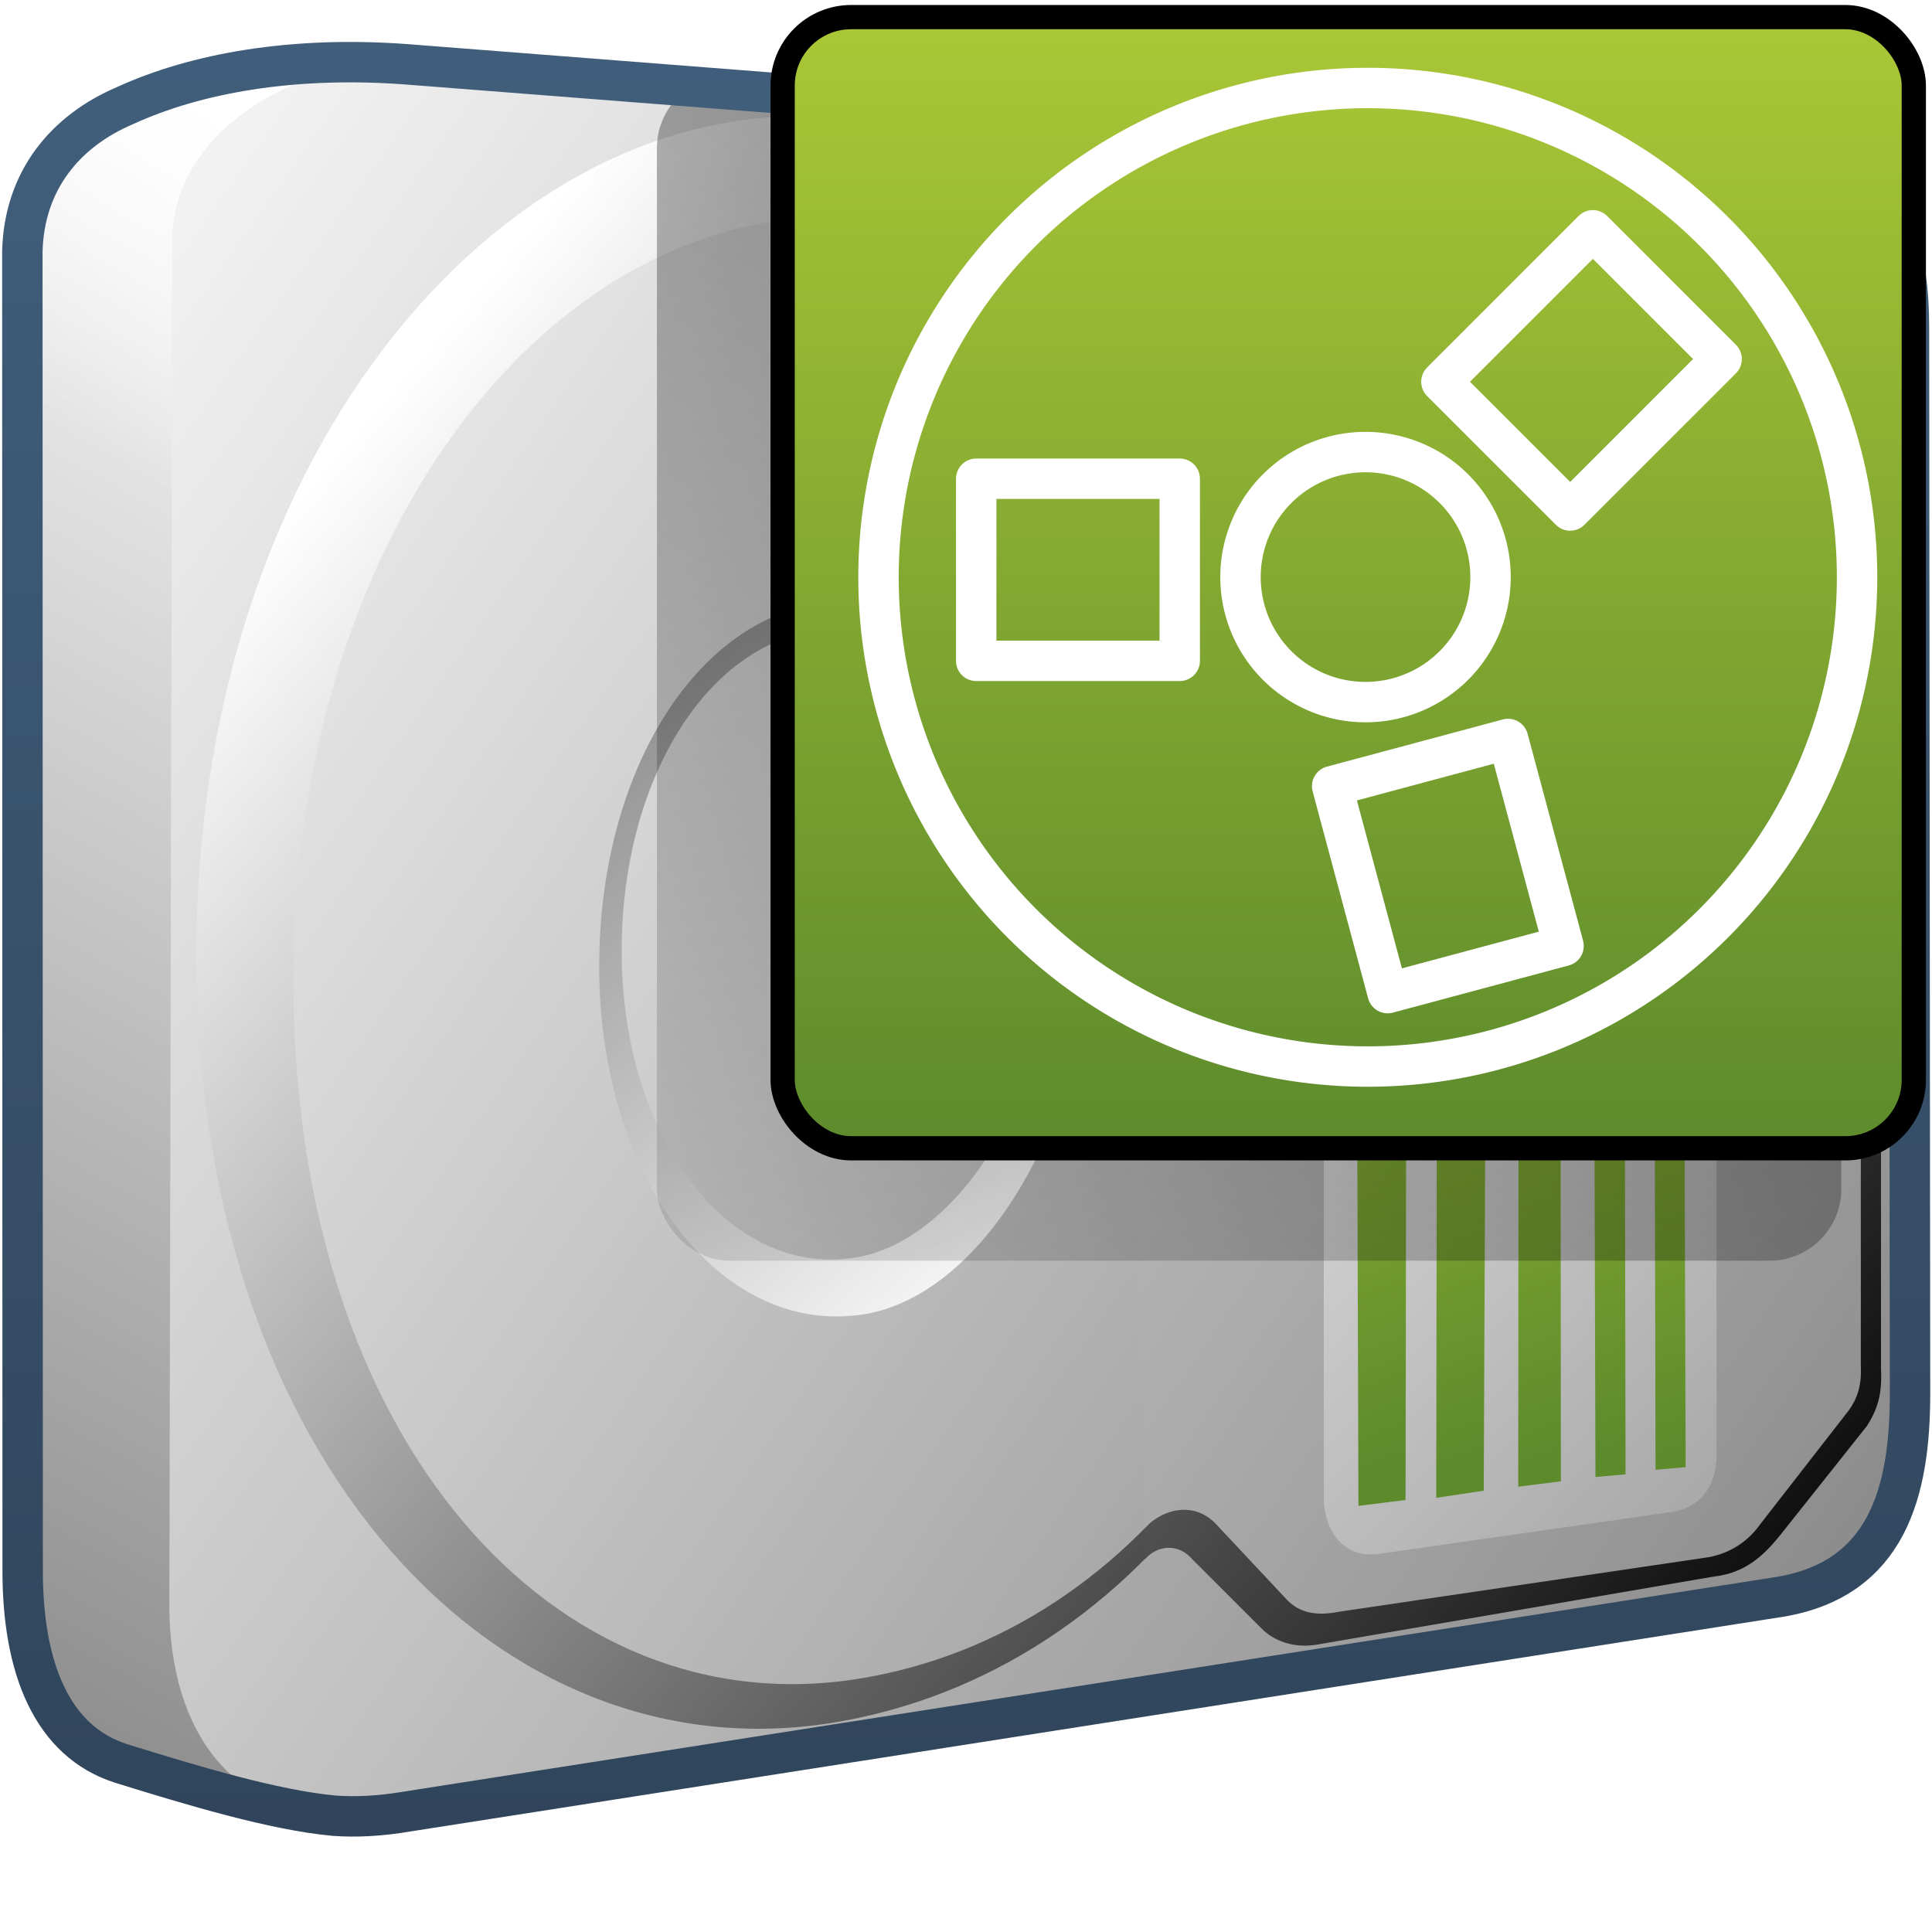 <?xml version="1.0" encoding="UTF-8" standalone="no"?>
<!-- Created with Inkscape (http://www.inkscape.org/) -->

<svg
   xmlns:dc="http://purl.org/dc/elements/1.1/"
   xmlns:cc="http://creativecommons.org/ns#"
   xmlns:rdf="http://www.w3.org/1999/02/22-rdf-syntax-ns#"
   xmlns:svg="http://www.w3.org/2000/svg"
   xmlns="http://www.w3.org/2000/svg"
   xmlns:xlink="http://www.w3.org/1999/xlink"
   xmlns:sodipodi="http://sodipodi.sourceforge.net/DTD/sodipodi-0.dtd"
   xmlns:inkscape="http://www.inkscape.org/namespaces/inkscape"
   width="128"
   height="128"
   id="svg2"
   sodipodi:version="0.32"
   inkscape:version="0.48.3.1 r9886"
   version="1.0"
   sodipodi:docname="gnome-dev-harddisk-1394.svg"
   inkscape:output_extension="org.inkscape.output.svg.inkscape">
  <defs
     id="defs4">
    <linearGradient
       inkscape:collect="always"
       xlink:href="#linearGradient5439"
       id="linearGradient10063"
       gradientUnits="userSpaceOnUse"
       gradientTransform="matrix(2.677,0,0,2.677,-1298.621,-1689.318)"
       x1="490.271"
       y1="632.727"
       x2="449.23"
       y2="708.075" />
    <linearGradient
       inkscape:collect="always"
       xlink:href="#linearGradient5362"
       id="linearGradient10060"
       gradientUnits="userSpaceOnUse"
       gradientTransform="matrix(2.677,0,0,2.677,-1298.621,-1689.318)"
       x1="491.021"
       y1="633.164"
       x2="485.688"
       y2="640.887" />
    <linearGradient
       inkscape:collect="always"
       xlink:href="#linearGradient5439"
       id="linearGradient10057"
       gradientUnits="userSpaceOnUse"
       gradientTransform="matrix(2.677,0,0,2.677,-1298.621,-1689.318)"
       x1="485.658"
       y1="629.863"
       x2="594.251"
       y2="706.584" />
    <linearGradient
       inkscape:collect="always"
       xlink:href="#linearGradient5439"
       id="linearGradient10054"
       gradientUnits="userSpaceOnUse"
       gradientTransform="matrix(2.677,0,0,2.677,-1298.621,-1689.318)"
       x1="495.354"
       y1="640.051"
       x2="531.086"
       y2="670.771" />
    <linearGradient
       inkscape:collect="always"
       xlink:href="#linearGradient5439"
       id="linearGradient10051"
       gradientUnits="userSpaceOnUse"
       gradientTransform="matrix(2.677,0,0,2.677,-1298.621,-1689.318)"
       x1="494.968"
       y1="639.712"
       x2="531.75"
       y2="670.737" />
    <linearGradient
       inkscape:collect="always"
       xlink:href="#linearGradient5439"
       id="linearGradient10048"
       gradientUnits="userSpaceOnUse"
       gradientTransform="matrix(2.435,0,0,2.435,-1174.853,-1529.706)"
       x1="484.042"
       y1="629.665"
       x2="598.577"
       y2="708.887" />
    <linearGradient
       inkscape:collect="always"
       xlink:href="#linearGradient5439"
       id="linearGradient10045"
       gradientUnits="userSpaceOnUse"
       gradientTransform="matrix(2.459,0,0,2.46,-1184.435,-1547.258)"
       x1="482.044"
       y1="629.512"
       x2="600.662"
       y2="711.913" />
    <linearGradient
       inkscape:collect="always"
       xlink:href="#linearGradient5439"
       id="linearGradient10042"
       gradientUnits="userSpaceOnUse"
       gradientTransform="matrix(2.677,0,0,2.677,-1298.148,-1689.568)"
       x1="513.536"
       y1="643.155"
       x2="572.049"
       y2="698.166" />
    <linearGradient
       inkscape:collect="always"
       xlink:href="#linearGradient5439"
       id="linearGradient10039"
       gradientUnits="userSpaceOnUse"
       gradientTransform="matrix(2.705,0,0,2.662,-1310.12,-1678.397)"
       x1="511.004"
       y1="661.836"
       x2="484.411"
       y2="630.453" />
    <linearGradient
       inkscape:collect="always"
       xlink:href="#linearGradient5439"
       id="linearGradient10036"
       gradientUnits="userSpaceOnUse"
       gradientTransform="matrix(2.597,0,0,2.556,-1255.519,-1609.143)"
       x1="485.015"
       y1="633.398"
       x2="594.818"
       y2="707.732" />
    <linearGradient
       inkscape:collect="always"
       xlink:href="#linearGradient5316"
       id="linearGradient10032"
       gradientUnits="userSpaceOnUse"
       gradientTransform="matrix(2.928,0,0,2.677,-2658.589,-136.934)"
       x1="938.682"
       y1="69.827"
       x2="945.226"
       y2="86.787" />
    <linearGradient
       inkscape:collect="always"
       xlink:href="#linearGradient5316"
       id="linearGradient10029"
       gradientUnits="userSpaceOnUse"
       gradientTransform="matrix(2.976,0,0,2.721,-2714.244,-140.061)"
       x1="938.682"
       y1="69.827"
       x2="945.226"
       y2="86.787" />
    <linearGradient
       inkscape:collect="always"
       xlink:href="#linearGradient5316"
       id="linearGradient10026"
       gradientUnits="userSpaceOnUse"
       gradientTransform="matrix(2.748,0,0,2.748,-2504.559,-141.94)"
       x1="938.682"
       y1="69.827"
       x2="945.226"
       y2="86.787" />
    <linearGradient
       inkscape:collect="always"
       xlink:href="#linearGradient5316"
       id="linearGradient10023"
       gradientUnits="userSpaceOnUse"
       gradientTransform="matrix(2.976,0,0,2.721,-2709.069,-139.943)"
       x1="938.682"
       y1="69.827"
       x2="945.226"
       y2="86.787" />
    <linearGradient
       inkscape:collect="always"
       xlink:href="#linearGradient5316"
       id="linearGradient10020"
       gradientUnits="userSpaceOnUse"
       gradientTransform="matrix(2.928,0,0,2.677,-2654.608,-136.808)"
       x1="938.682"
       y1="69.827"
       x2="945.226"
       y2="86.787" />
    <filter
       inkscape:collect="always"
       id="filter4748">
      <feGaussianBlur
         inkscape:collect="always"
         stdDeviation="0.733"
         id="feGaussianBlur4750" />
    </filter>
    <linearGradient
       inkscape:collect="always"
       xlink:href="#linearGradient5344"
       id="linearGradient13114"
       gradientUnits="userSpaceOnUse"
       gradientTransform="translate(-424.439,-452.757)"
       x1="495.948"
       y1="486.777"
       x2="434.51"
       y2="572.777" />
    <linearGradient
       inkscape:collect="always"
       xlink:href="#linearGradient9863"
       id="linearGradient10068"
       gradientUnits="userSpaceOnUse"
       gradientTransform="matrix(2.677,0,0,2.677,-1138.029,-136.934)"
       x1="448.614"
       y1="98.164"
       x2="448.614"
       y2="51.04" />
    <linearGradient
       id="linearGradient2481">
      <stop
         id="stop2483"
         offset="0"
         style="stop-color:#87c6ff;stop-opacity:1;" />
      <stop
         style="stop-color:#75aadb;stop-opacity:1;"
         offset="0.5"
         id="stop3944" />
      <stop
         id="stop2485"
         offset="1"
         style="stop-color:#75aadb;stop-opacity:1;" />
    </linearGradient>
    <linearGradient
       inkscape:collect="always"
       xlink:href="#linearGradient5316"
       id="linearGradient13116"
       gradientUnits="userSpaceOnUse"
       gradientTransform="matrix(1.561,0,0,1.561,51.852,1.134)"
       x1="22.5"
       y1="-0"
       x2="22.5"
       y2="48.001" />
    <linearGradient
       inkscape:collect="always"
       xlink:href="#linearGradient5439"
       id="linearGradient7591"
       gradientUnits="userSpaceOnUse"
       gradientTransform="matrix(2.677,0,0,2.677,-1298.596,-1689.817)"
       x1="490.271"
       y1="632.727"
       x2="449.23"
       y2="708.075" />
    <linearGradient
       inkscape:collect="always"
       xlink:href="#linearGradient5362"
       id="linearGradient7588"
       gradientUnits="userSpaceOnUse"
       gradientTransform="matrix(2.677,0,0,2.677,-1298.596,-1689.817)"
       x1="491.021"
       y1="633.164"
       x2="485.688"
       y2="640.887" />
    <linearGradient
       inkscape:collect="always"
       xlink:href="#linearGradient5439"
       id="linearGradient7583"
       gradientUnits="userSpaceOnUse"
       gradientTransform="matrix(2.677,0,0,2.677,-1298.596,-1689.817)"
       x1="485.658"
       y1="629.863"
       x2="594.251"
       y2="706.584" />
    <linearGradient
       inkscape:collect="always"
       xlink:href="#linearGradient5439"
       id="linearGradient7580"
       gradientUnits="userSpaceOnUse"
       gradientTransform="matrix(2.677,0,0,2.677,-1298.596,-1689.817)"
       x1="495.354"
       y1="640.051"
       x2="531.086"
       y2="670.771" />
    <linearGradient
       inkscape:collect="always"
       xlink:href="#linearGradient5439"
       id="linearGradient7577"
       gradientUnits="userSpaceOnUse"
       gradientTransform="matrix(2.677,0,0,2.677,-1298.596,-1689.817)"
       x1="494.968"
       y1="639.712"
       x2="531.75"
       y2="670.737" />
    <linearGradient
       inkscape:collect="always"
       xlink:href="#linearGradient5439"
       id="linearGradient7574"
       gradientUnits="userSpaceOnUse"
       gradientTransform="matrix(2.435,0,0,2.435,-1174.828,-1530.206)"
       x1="484.042"
       y1="629.665"
       x2="598.577"
       y2="708.887" />
    <linearGradient
       inkscape:collect="always"
       xlink:href="#linearGradient5439"
       id="linearGradient7571"
       gradientUnits="userSpaceOnUse"
       gradientTransform="matrix(2.459,0,0,2.46,-1184.41,-1547.758)"
       x1="482.044"
       y1="629.512"
       x2="600.662"
       y2="711.913" />
    <linearGradient
       inkscape:collect="always"
       xlink:href="#linearGradient5439"
       id="linearGradient7568"
       gradientUnits="userSpaceOnUse"
       gradientTransform="matrix(2.677,0,0,2.677,-1298.123,-1690.068)"
       x1="513.536"
       y1="643.155"
       x2="572.049"
       y2="698.166" />
    <linearGradient
       inkscape:collect="always"
       xlink:href="#linearGradient5439"
       id="linearGradient7564"
       gradientUnits="userSpaceOnUse"
       gradientTransform="matrix(2.705,0,0,2.662,-1310.095,-1678.896)"
       x1="511.004"
       y1="661.836"
       x2="484.411"
       y2="630.453" />
    <linearGradient
       inkscape:collect="always"
       xlink:href="#linearGradient5439"
       id="linearGradient7561"
       gradientUnits="userSpaceOnUse"
       gradientTransform="matrix(2.597,0,0,2.556,-1255.494,-1609.643)"
       x1="485.015"
       y1="633.398"
       x2="594.818"
       y2="707.732" />
    <linearGradient
       inkscape:collect="always"
       xlink:href="#linearGradient9863"
       id="linearGradient9898"
       x1="448.614"
       y1="98.164"
       x2="448.614"
       y2="51.04"
       gradientUnits="userSpaceOnUse"
       gradientTransform="matrix(2.677,0,0,2.677,-1138.004,-137.433)" />
    <linearGradient
       inkscape:collect="always"
       xlink:href="#linearGradient5316"
       id="linearGradient8585"
       gradientUnits="userSpaceOnUse"
       gradientTransform="matrix(2.928,0,0,2.677,-2658.564,-137.433)"
       x1="938.682"
       y1="69.827"
       x2="945.226"
       y2="86.787" />
    <linearGradient
       inkscape:collect="always"
       xlink:href="#linearGradient5316"
       id="linearGradient8589"
       gradientUnits="userSpaceOnUse"
       gradientTransform="matrix(2.976,0,0,2.721,-2714.219,-140.561)"
       x1="938.682"
       y1="69.827"
       x2="945.226"
       y2="86.787" />
    <linearGradient
       inkscape:collect="always"
       xlink:href="#linearGradient5316"
       id="linearGradient8594"
       gradientUnits="userSpaceOnUse"
       gradientTransform="matrix(2.748,0,0,2.748,-2504.534,-142.44)"
       x1="938.682"
       y1="69.827"
       x2="945.226"
       y2="86.787" />
    <linearGradient
       inkscape:collect="always"
       xlink:href="#linearGradient5316"
       id="linearGradient8598"
       gradientUnits="userSpaceOnUse"
       gradientTransform="matrix(2.976,0,0,2.721,-2709.043,-140.442)"
       x1="938.682"
       y1="69.827"
       x2="945.226"
       y2="86.787" />
    <linearGradient
       inkscape:collect="always"
       xlink:href="#linearGradient5316"
       id="linearGradient8603"
       gradientUnits="userSpaceOnUse"
       gradientTransform="matrix(2.928,0,0,2.677,-2654.583,-137.308)"
       x1="938.682"
       y1="69.827"
       x2="945.226"
       y2="86.787" />
    <linearGradient
       id="linearGradient12594">
      <stop
         id="stop12596"
         offset="0"
         style="stop-color:#e9b551;stop-opacity:1;" />
      <stop
         id="stop12598"
         offset="1"
         style="stop-color:#e9b551;stop-opacity:0;" />
    </linearGradient>
    <linearGradient
       id="linearGradient5316">
      <stop
         style="stop-color:#aac736;stop-opacity:1;"
         offset="0"
         id="stop5320" />
      <stop
         style="stop-color:#5d8b2c;stop-opacity:1;"
         offset="1"
         id="stop5322" />
    </linearGradient>
    <linearGradient
       id="linearGradient9863">
      <stop
         style="stop-color:#2f445a;stop-opacity:1;"
         offset="0"
         id="stop9865" />
      <stop
         style="stop-color:#415f7c;stop-opacity:1"
         offset="1"
         id="stop9867" />
    </linearGradient>
    <linearGradient
       id="linearGradient12336">
      <stop
         id="stop12338"
         offset="0"
         style="stop-color:#ff6e00;stop-opacity:1;" />
      <stop
         id="stop12340"
         offset="1"
         style="stop-color:#eb2600;stop-opacity:1;" />
    </linearGradient>
    <linearGradient
       id="linearGradient5362">
      <stop
         style="stop-color:#ffffff;stop-opacity:1;"
         offset="0"
         id="stop5364" />
      <stop
         style="stop-color:#ffffff;stop-opacity:0;"
         offset="1"
         id="stop5366" />
    </linearGradient>
    <linearGradient
       id="linearGradient5439">
      <stop
         style="stop-color:#ffffff;stop-opacity:1;"
         offset="0"
         id="stop5441" />
      <stop
         style="stop-color:#000000;stop-opacity:1;"
         offset="1"
         id="stop5443" />
    </linearGradient>
    <linearGradient
       inkscape:collect="always"
       xlink:href="#linearGradient5439"
       id="linearGradient13309"
       gradientUnits="userSpaceOnUse"
       x1="499.907"
       y1="953.395"
       x2="652.752"
       y2="1116.941"
       gradientTransform="matrix(2.677,0,0,2.677,-1298.677,-2514.903)" />
    <linearGradient
       inkscape:collect="always"
       id="linearGradient5398">
      <stop
         style="stop-color:#87c6ff;stop-opacity:1;"
         offset="0"
         id="stop5400" />
      <stop
         style="stop-color:#87c6ff;stop-opacity:0"
         offset="1"
         id="stop5402" />
    </linearGradient>
    <linearGradient
       inkscape:collect="always"
       xlink:href="#linearGradient5398"
       id="linearGradient13322"
       gradientUnits="userSpaceOnUse"
       x1="500.878"
       y1="948.12"
       x2="500.878"
       y2="953.175"
       gradientTransform="matrix(2.677,0,0,2.677,-1298.677,-2514.903)" />
    <linearGradient
       id="linearGradient5344">
      <stop
         style="stop-color:#000000;stop-opacity:1;"
         offset="0"
         id="stop5346" />
      <stop
         style="stop-color:#000000;stop-opacity:0;"
         offset="1"
         id="stop5348" />
    </linearGradient>
    <linearGradient
       inkscape:collect="always"
       xlink:href="#linearGradient5344"
       id="linearGradient13314"
       gradientUnits="userSpaceOnUse"
       x1="544.89"
       y1="919.058"
       x2="506.015"
       y2="969.808"
       gradientTransform="translate(-485.21,-859.439)" />
    <linearGradient
       id="linearGradient8702">
      <stop
         id="stop8704"
         offset="0"
         style="stop-color:#aac736;stop-opacity:1;" />
      <stop
         id="stop8706"
         offset="1"
         style="stop-color:#5d8b2c;stop-opacity:1;" />
    </linearGradient>
    <linearGradient
       inkscape:collect="always"
       xlink:href="#linearGradient8702"
       id="linearGradient13316"
       gradientUnits="userSpaceOnUse"
       gradientTransform="matrix(2.677,0,0,2.677,-1779.542,-994.637)"
       x1="700.131"
       y1="378.87"
       x2="707.805"
       y2="395.749" />
    <inkscape:perspective
       sodipodi:type="inkscape:persp3d"
       inkscape:vp_x="0 : 526.18109 : 1"
       inkscape:vp_y="0 : 1000 : 0"
       inkscape:vp_z="744.09448 : 526.18109 : 1"
       inkscape:persp3d-origin="372.04724 : 350.78739 : 1"
       id="perspective10" />
  </defs>
  <sodipodi:namedview
     id="base"
     pagecolor="#ffffff"
     bordercolor="#666666"
     borderopacity="1.0"
     inkscape:pageopacity="0.0"
     inkscape:pageshadow="2"
     inkscape:zoom="2.5020702"
     inkscape:cx="79.87465"
     inkscape:cy="64.211402"
     inkscape:document-units="px"
     inkscape:current-layer="layer1"
     showgrid="false"
     inkscape:showpageshadow="false"
     inkscape:window-width="1024"
     inkscape:window-height="713"
     inkscape:window-x="0"
     inkscape:window-y="0"
     showguides="true"
     inkscape:guide-bbox="true"
     inkscape:window-maximized="0" />
  <g
     inkscape:label="Capa 1"
     inkscape:groupmode="layer"
     id="layer1">
    <path
       sodipodi:nodetypes="ccccccc"
       id="path8984"
       d="M 19.274,119.805 L 7.983,116.794 C 3.452,115.349 1.358,110.618 1.394,103.889 L 1.335,16.666 C 1.533,9.394 8.35,5.468 15.717,5.686 L 26.874,4.199 L 19.274,119.805 z"
       style="fill:url(#linearGradient10063);fill-rule:evenodd;stroke:none;stroke-width:0.5;stroke-linecap:round;stroke-linejoin:round;stroke-miterlimit:4;stroke-dasharray:none;stroke-opacity:1;display:inline"
       inkscape:export-filename="/home/dafeba/DCV/tallerD/bocetos/08-09-22-hastaahora.png"
       inkscape:export-xdpi="57.964222"
       inkscape:export-ydpi="57.964222" />
    <path
       style="fill:url(#linearGradient10060);fill-rule:evenodd;stroke:none;stroke-width:0.5;stroke-linecap:round;stroke-linejoin:round;stroke-miterlimit:4;stroke-dasharray:none;stroke-opacity:1;display:inline"
       d="M 19.274,119.805 L 7.983,116.794 C 3.452,115.349 1.358,110.618 1.394,103.889 L 1.335,16.666 C 1.533,9.394 8.35,5.468 15.717,5.686 L 26.874,4.199 L 19.274,119.805 z"
       id="path8986"
       sodipodi:nodetypes="ccccccc"
       inkscape:export-filename="/home/dafeba/DCV/tallerD/bocetos/08-09-22-hastaahora.png"
       inkscape:export-xdpi="57.964222"
       inkscape:export-ydpi="57.964222" />
    <path
       style="fill:url(#linearGradient10057);fill-rule:evenodd;stroke:none;stroke-width:0.5;stroke-linecap:round;stroke-linejoin:round;stroke-miterlimit:4;stroke-dasharray:none;stroke-opacity:1;display:inline"
       d="M 11.22,106.386 L 11.415,15.926 C 11.415,8.748 19.589,3.948 26.846,4.214 L 119.085,11.48 C 125.623,12.128 127.069,15.802 127.251,21.736 L 127.251,92.329 C 127.206,99.734 125.376,104.598 117.915,105.785 L 26.97,120.053 C 15.174,122.065 11.231,114.347 11.22,106.386 z"
       id="path8988"
       sodipodi:nodetypes="ccccccccc"
       inkscape:export-filename="/home/dafeba/DCV/tallerD/bocetos/08-09-22-hastaahora.png"
       inkscape:export-xdpi="57.964222"
       inkscape:export-ydpi="57.964222" />
    <path
       sodipodi:nodetypes="cszsz"
       id="path8990"
       d="M 90.904,60.79 C 91.139,90.67 75.472,110.783 55.257,114.121 C 33.119,117.777 13.012,96.918 13.012,63.283 C 13.012,29.528 33.864,5.912 55.38,7.814 C 74.256,9.483 90.668,30.674 90.904,60.79 z"
       style="fill:url(#linearGradient10054);fill-opacity:1;stroke:none;stroke-width:0.5;stroke-linecap:round;stroke-linejoin:round;stroke-miterlimit:4;stroke-opacity:0.3;display:inline"
       inkscape:export-filename="/home/dafeba/DCV/tallerD/bocetos/08-09-22-hastaahora.png"
       inkscape:export-xdpi="57.964222"
       inkscape:export-ydpi="57.964222" />
    <path
       style="fill:url(#linearGradient10051);fill-rule:evenodd;stroke:none;stroke-width:0.1;stroke-linecap:butt;stroke-linejoin:miter;stroke-miterlimit:4;stroke-dasharray:none;stroke-opacity:1;display:inline"
       d="M 90.621,11.322 L 114.734,13.288 C 116.573,13.442 117.922,14.312 118.843,15.837 L 123.356,22.843 C 124.087,23.927 124.717,25.659 124.621,27.312 L 124.621,50.341 C 124.714,51.85 123.993,52.557 123.027,52.966 L 118.249,54.991 C 117.305,55.357 116.844,56.02 116.829,56.97 L 116.782,60.073 C 116.786,60.805 117.072,61.638 118.063,61.815 L 121.99,62.978 C 123.308,63.285 124.632,64.733 124.621,66.31 L 124.621,90.698 C 124.704,92.283 124.43,93.333 123.671,94.497 L 117.95,101.696 C 116.794,103.137 115.565,104.225 113.55,104.449 L 87.146,108.978 C 85.568,109.208 84.329,108.634 83.601,107.914 L 78.995,103.308 C 78.11,102.265 76.743,102.326 75.866,103.286 L 73.671,16.328 C 75.475,18.001 77.969,17.97 79.711,16.59 L 83.747,13.304 C 85.481,11.759 88.111,11.014 90.621,11.322 z"
       id="path8992"
       sodipodi:nodetypes="ccccccccccccccccccccccccc"
       inkscape:export-filename="/home/dafeba/DCV/tallerD/bocetos/08-09-22-hastaahora.png"
       inkscape:export-xdpi="57.964222"
       inkscape:export-ydpi="57.964222" />
    <path
       style="fill:url(#linearGradient10048);fill-opacity:1;stroke:none;stroke-width:0.5;stroke-linecap:round;stroke-linejoin:round;stroke-miterlimit:4;stroke-opacity:0.3;display:inline"
       d="M 89.445,62.678 C 89.658,89.865 75.403,108.165 57.01,111.202 C 36.867,114.529 19.433,95.55 19.433,64.946 C 19.433,34.233 37.537,12.835 57.121,14.476 C 75.243,15.994 89.229,35.276 89.445,62.678 z"
       id="path8994"
       sodipodi:nodetypes="cszsz"
       inkscape:export-filename="/home/dafeba/DCV/tallerD/bocetos/08-09-22-hastaahora.png"
       inkscape:export-xdpi="57.964222"
       inkscape:export-ydpi="57.964222" />
    <path
       sodipodi:nodetypes="ccccccccccccccccccccccccc"
       id="path8996"
       d="M 91.832,15.066 L 113.378,16.547 C 115.673,16.614 116.611,17.495 117.35,18.496 L 122.129,25.591 C 122.781,26.748 123.229,27.975 123.285,29.382 L 123.285,50.613 C 123.309,51.368 122.759,52.057 122.049,52.323 L 117.131,54.493 C 116.359,54.825 115.95,55.555 115.91,56.426 L 115.85,61.486 C 115.85,62.486 116.249,63.229 117.308,63.553 L 121.772,64.663 C 122.711,64.932 123.285,65.753 123.285,66.777 L 123.285,90.531 C 123.347,91.814 123.032,92.685 122.485,93.443 L 116.61,100.996 C 115.866,102.051 114.704,102.897 113.179,103.171 L 88.761,106.774 C 87.334,107.057 86.068,106.96 85.089,105.803 L 80.589,101 C 79.276,99.568 77.271,99.795 75.894,101.177 L 73.378,21.392 C 75.08,23.472 78.397,23.013 80.004,21.889 L 86.785,16.551 C 88.129,15.388 89.702,14.913 91.832,15.066 z"
       style="fill:url(#linearGradient10045);fill-rule:evenodd;stroke:none;stroke-width:0.1;stroke-linecap:butt;stroke-linejoin:miter;stroke-miterlimit:4;stroke-dasharray:none;stroke-opacity:1;display:inline"
       inkscape:export-filename="/home/dafeba/DCV/tallerD/bocetos/08-09-22-hastaahora.png"
       inkscape:export-xdpi="57.964222"
       inkscape:export-ydpi="57.964222" />
    <path
       style="fill:url(#linearGradient10042);fill-rule:evenodd;stroke:none;stroke-width:1px;stroke-linecap:butt;stroke-linejoin:miter;stroke-opacity:1;display:inline"
       d="M 91.347,18.265 L 111.412,19.679 C 113,19.885 113.746,21.891 113.723,23.512 L 113.723,96.081 C 113.806,98.046 112.996,99.888 110.593,100.196 L 91.401,102.944 C 88.827,103.33 87.707,101.139 87.707,99.274 L 87.7,22.093 C 87.707,19.845 89.223,18.16 91.347,18.265 z"
       id="path8998"
       sodipodi:nodetypes="ccccccccc"
       inkscape:export-filename="/home/dafeba/DCV/tallerD/bocetos/08-09-22-hastaahora.png"
       inkscape:export-xdpi="57.964222"
       inkscape:export-ydpi="57.964222" />
    <path
       inkscape:export-ydpi="57.964222"
       inkscape:export-xdpi="57.964222"
       inkscape:export-filename="/home/dafeba/DCV/tallerD/bocetos/08-09-22-hastaahora.png"
       sodipodi:nodetypes="cszsz"
       id="path9000"
       d="M 71.938,62.816 C 71.938,74.3 65.071,85.932 57.103,87.096 C 47.615,88.481 39.699,77.968 39.699,64.034 C 39.699,50.022 47.284,39.245 56.8,39.872 C 64.911,40.414 71.938,51.409 71.938,62.816 z"
       style="fill:url(#linearGradient10039);fill-opacity:1;stroke:none;stroke-width:0.5;stroke-linecap:round;stroke-linejoin:round;stroke-miterlimit:4;stroke-opacity:0.3;display:inline" />
    <path
       inkscape:export-ydpi="57.964222"
       inkscape:export-xdpi="57.964222"
       inkscape:export-filename="/home/dafeba/DCV/tallerD/bocetos/08-09-22-hastaahora.png"
       style="fill:url(#linearGradient10036);fill-opacity:1;stroke:none;stroke-width:0.5;stroke-linecap:round;stroke-linejoin:round;stroke-miterlimit:4;stroke-opacity:0.3;display:inline"
       d="M 69.715,62.039 C 69.715,72.163 63.556,82.314 56.532,83.34 C 48.167,84.562 41.188,75.293 41.188,63.008 C 41.188,50.656 47.88,41.078 56.264,41.707 C 63.942,42.289 69.715,51.982 69.715,62.039 z"
       id="path9002"
       sodipodi:nodetypes="cszsz" />
    <path
       style="fill:url(#linearGradient10032);fill-rule:evenodd;stroke:none;stroke-width:1px;stroke-linecap:butt;stroke-linejoin:miter;stroke-opacity:1;display:inline"
       d="M 105.487,23.635 L 107.56,23.77 L 107.697,97.679 L 105.704,97.857 L 105.487,23.635 z"
       id="path9006"
       sodipodi:nodetypes="ccccc" />
    <path
       sodipodi:nodetypes="ccccc"
       id="path9008"
       d="M 95.273,23.071 L 98.625,23.26 L 98.301,98.762 L 95.153,99.236 L 95.273,23.071 z"
       style="fill:url(#linearGradient10029);fill-rule:evenodd;stroke:none;stroke-width:1px;stroke-linecap:butt;stroke-linejoin:miter;stroke-opacity:1;display:inline" />
    <path
       style="fill:url(#linearGradient10026);fill-rule:evenodd;stroke:none;stroke-width:1px;stroke-linecap:butt;stroke-linejoin:miter;stroke-opacity:1;display:inline"
       d="M 89.754,22.716 L 93.24,22.908 L 93.122,99.378 L 90.001,99.769 L 89.754,22.716 z"
       id="path9010"
       sodipodi:nodetypes="ccccc" />
    <path
       style="fill:url(#linearGradient10023);fill-rule:evenodd;stroke:none;stroke-width:1px;stroke-linecap:butt;stroke-linejoin:miter;stroke-opacity:1;display:inline"
       d="M 100.643,23.366 L 103.348,23.555 L 103.413,98.141 L 100.588,98.497 L 100.643,23.366 z"
       id="path9012"
       sodipodi:nodetypes="ccccc" />
    <path
       sodipodi:nodetypes="ccccc"
       id="path9014"
       d="M 109.513,23.886 L 111.449,23.979 L 111.678,97.202 L 109.684,97.379 L 109.513,23.886 z"
       style="fill:url(#linearGradient10020);fill-rule:evenodd;stroke:none;stroke-width:1px;stroke-linecap:butt;stroke-linejoin:miter;stroke-opacity:1;display:inline" />
    <rect
       style="fill:url(#linearGradient13114);fill-opacity:1;stroke:none;display:inline;filter:url(#filter4748)"
       id="rect13072"
       width="29.312"
       height="29.312"
       x="16.258"
       y="81.864"
       rx="1.774"
       ry="1.774"
       inkscape:export-filename="/home/dafeba/DCV/tallerD/bocetos/08-09-22-hastaahora.png"
       inkscape:export-xdpi="57.964222"
       inkscape:export-ydpi="57.964222"
       transform="matrix(2.677,0,0,2.677,0,-214.095)" />
    <path
       style="fill:none;fill-rule:evenodd;stroke:url(#linearGradient10068);stroke-width:2.677;stroke-linecap:round;stroke-linejoin:round;stroke-miterlimit:4;stroke-dasharray:none;stroke-opacity:1;display:inline"
       d="M 8.279,6.998 C 4.309,8.692 1.608,11.97 1.481,16.632 L 1.501,103.87 C 1.464,110.599 3.494,115.389 8.025,116.834 C 12.756,118.302 18.167,119.934 22.153,120.296 C 23.602,120.403 25.219,120.318 27.011,120.013 L 117.929,105.794 C 125.036,104.606 126.545,98.845 126.545,92.327 L 126.474,21.734 C 126.47,17.071 125.639,12.095 119.1,11.446 L 26.844,4.253 C 19.357,3.71 12.971,4.847 8.279,6.998 z"
       id="path10066"
       sodipodi:nodetypes="cccccccccccc"
       inkscape:export-filename="/home/dafeba/DCV/tallerD/bocetos/08-09-22-hastaahora.png"
       inkscape:export-xdpi="57.964222"
       inkscape:export-ydpi="57.964222" />
    <rect
       style="fill:url(#linearGradient13116);fill-opacity:1;stroke:#000000;stroke-width:1.606;stroke-miterlimit:4;stroke-dasharray:none;display:inline"
       id="rect13074"
       width="74.943"
       height="74.943"
       x="51.852"
       y="1.134"
       rx="4.534"
       ry="4.534"
       inkscape:export-filename="/home/dafeba/DCV/tallerD/bocetos/08-09-22-hastaahora.png"
       inkscape:export-xdpi="57.964222"
       inkscape:export-ydpi="57.964222" />
    <path
       sodipodi:type="arc"
       style="fill:none;fill-opacity:1;stroke:#ffffff;stroke-width:1;stroke-linecap:round;stroke-linejoin:round;stroke-miterlimit:4;stroke-dasharray:none;stroke-dashoffset:0;stroke-opacity:1;display:inline"
       id="path13126"
       sodipodi:cx="578.14819"
       sodipodi:cy="45.795677"
       sodipodi:rx="12.109203"
       sodipodi:ry="12.109203"
       d="M 590.257,45.796 A 12.109,12.109 0 1 1 566.039,45.796 A 12.109,12.109 0 1 1 590.257,45.796 z"
       transform="matrix(2.677,0,0,2.677,-1457.083,-84.35)"
       inkscape:export-filename="/home/dafeba/DCV/tallerD/bocetos/08-09-22-hastaahora.png"
       inkscape:export-xdpi="57.964222"
       inkscape:export-ydpi="57.964222" />
    <path
       transform="matrix(0.684,0,0,0.684,-304.984,6.909)"
       d="M 590.257,45.796 A 12.109,12.109 0 1 1 566.039,45.796 A 12.109,12.109 0 1 1 590.257,45.796 z"
       sodipodi:ry="12.109203"
       sodipodi:rx="12.109203"
       sodipodi:cy="45.795677"
       sodipodi:cx="578.14819"
       id="path13128"
       style="fill:none;fill-opacity:1;stroke:#ffffff;stroke-width:3.914;stroke-linecap:round;stroke-linejoin:round;stroke-miterlimit:4;stroke-dasharray:none;stroke-dashoffset:0;stroke-opacity:1;display:inline"
       sodipodi:type="arc"
       inkscape:export-filename="/home/dafeba/DCV/tallerD/bocetos/08-09-22-hastaahora.png"
       inkscape:export-xdpi="57.964222"
       inkscape:export-ydpi="57.964222" />
    <rect
       style="fill:none;fill-opacity:1;stroke:#ffffff;stroke-width:2.677;stroke-linecap:round;stroke-linejoin:round;stroke-miterlimit:4;stroke-dasharray:none;stroke-dashoffset:0;stroke-opacity:1;display:inline"
       id="rect13130"
       width="12.065"
       height="14.194"
       x="71.751"
       y="73.155"
       transform="matrix(0.966,-0.259,0.259,0.966,0,0)"
       inkscape:export-filename="/home/dafeba/DCV/tallerD/bocetos/08-09-22-hastaahora.png"
       inkscape:export-xdpi="57.964222"
       inkscape:export-ydpi="57.964222" />
    <rect
       y="-78.161"
       x="31.718"
       height="13.485"
       width="12.065"
       id="rect13132"
       style="fill:none;fill-opacity:1;stroke:#ffffff;stroke-width:2.677;stroke-linecap:round;stroke-linejoin:round;stroke-miterlimit:4;stroke-dasharray:none;stroke-dashoffset:0;stroke-opacity:1;display:inline"
       transform="matrix(0,1,-1,0,0,0)"
       inkscape:export-filename="/home/dafeba/DCV/tallerD/bocetos/08-09-22-hastaahora.png"
       inkscape:export-xdpi="57.964222"
       inkscape:export-ydpi="57.964222" />
    <rect
       y="-63.844"
       x="85.424"
       height="14.194"
       width="12.065"
       id="rect13134"
       style="fill:none;fill-opacity:1;stroke:#ffffff;stroke-width:2.677;stroke-linecap:round;stroke-linejoin:round;stroke-miterlimit:4;stroke-dasharray:none;stroke-dashoffset:0;stroke-opacity:1;display:inline"
       transform="matrix(0.707,0.707,-0.707,0.707,0,0)"
       inkscape:export-filename="/home/dafeba/DCV/tallerD/bocetos/08-09-22-hastaahora.png"
       inkscape:export-xdpi="57.964222"
       inkscape:export-ydpi="57.964222" />
  </g>
</svg>
